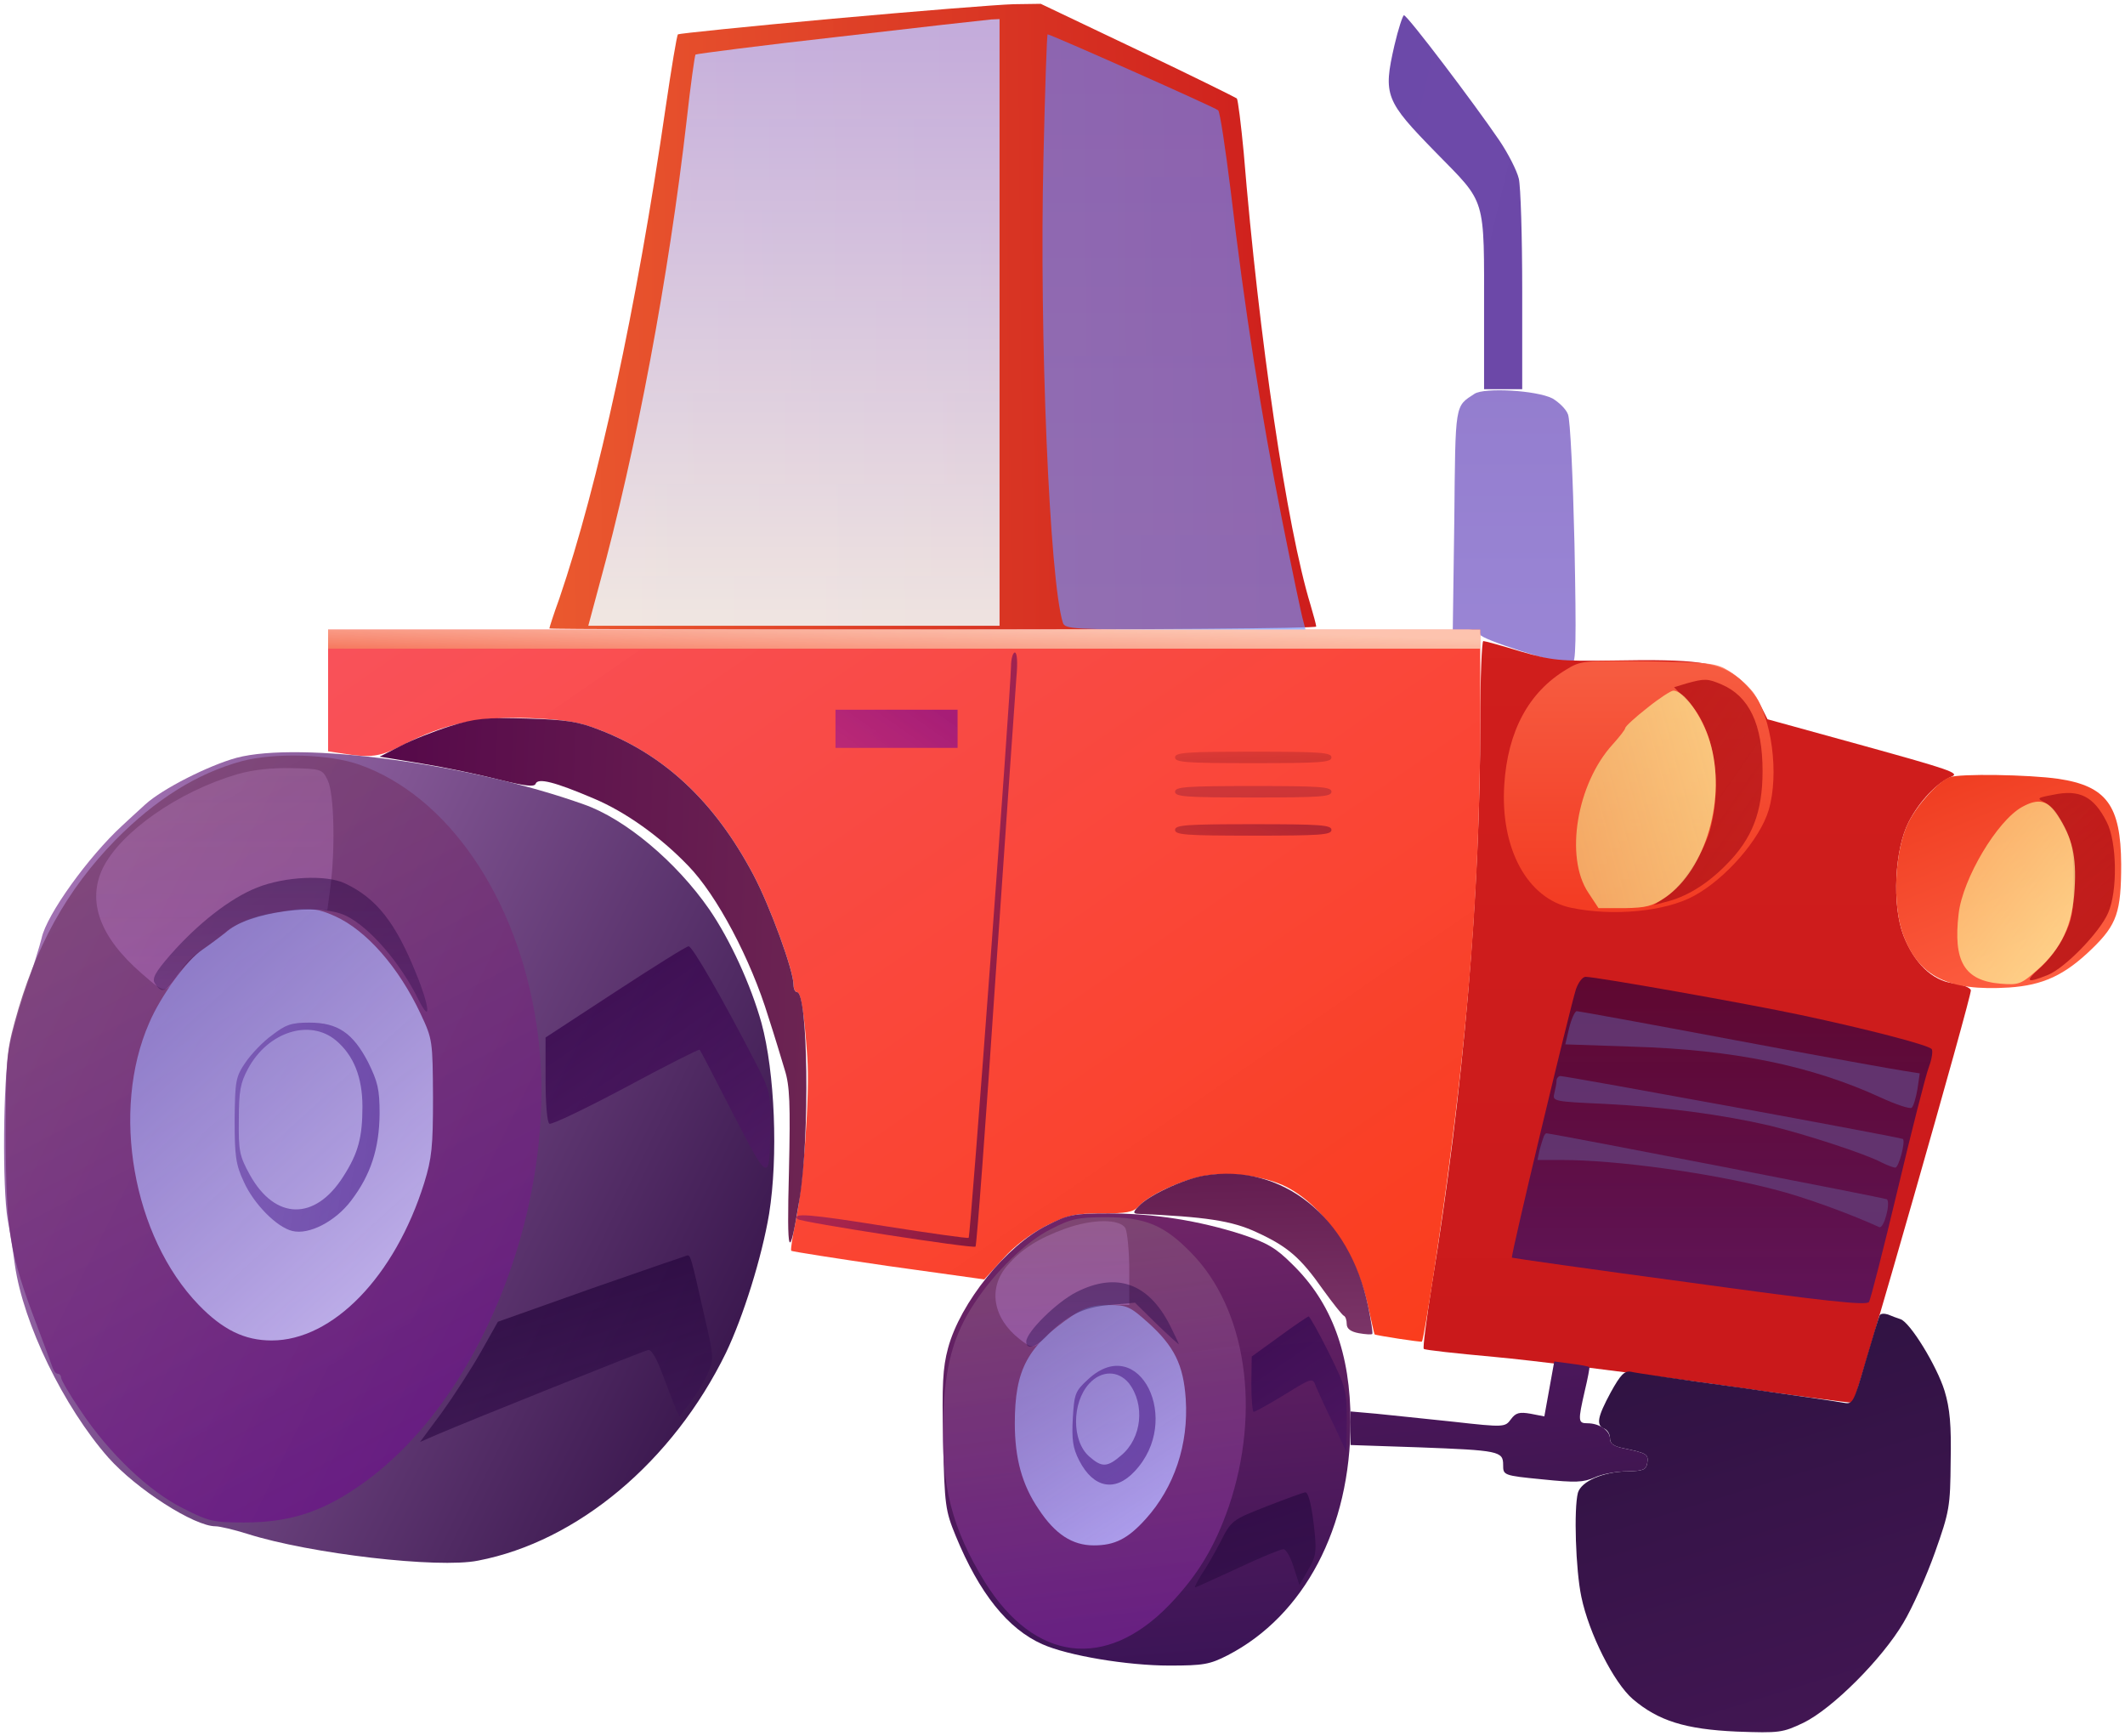 <?xml version="1.0" standalone="no"?><!DOCTYPE svg PUBLIC "-//W3C//DTD SVG 20010904//EN" "http://www.w3.org/TR/2001/REC-SVG-20010904/DTD/svg10.dtd"><svg version="1.0" xmlns="http://www.w3.org/2000/svg" width="557pt" height="455pt" viewBox="0 0 557 455" preserveAspectRatio="xMidYMid meet"><defs><linearGradient id="linear-gradient-1-1" x1="0.00%" y1="0.00%" x2="100.73%" y2="0.74%"><stop offset="0%" style="stop-color:rgb(234,87,45);stop-opacity:0.993" /><stop offset="100%" style="stop-color:rgb(205,28,27);stop-opacity:0.996" /></linearGradient><linearGradient id="linear-gradient-1-2" x1="0.00%" y1="100.00%" x2="146.11%" y2="6.35%"><stop offset="0%" style="stop-color:rgb(107,71,168);stop-opacity:0.993" /><stop offset="100%" style="stop-color:rgb(108,72,168);stop-opacity:0.995" /></linearGradient><linearGradient id="linear-gradient-1-3" x1="0.00%" y1="100.00%" x2="0.00%" y2="-0.00%"><stop offset="0%" style="stop-color:rgb(147,124,206);stop-opacity:0.992" /><stop offset="100%" style="stop-color:rgb(153,133,213);stop-opacity:0.992" /></linearGradient><linearGradient id="linear-gradient-1-4" x1="0.00%" y1="100.00%" x2="0.00%" y2="-0.00%"><stop offset="0%" style="stop-color:rgb(208,29,27);stop-opacity:0.994" /><stop offset="100%" style="stop-color:rgb(202,25,27);stop-opacity:0.999" /></linearGradient><linearGradient id="linear-gradient-1-5" x1="0.00%" y1="100.00%" x2="103.83%" y2="7.44%"><stop offset="0%" style="stop-color:rgb(249,80,89);stop-opacity:0.993" /><stop offset="100%" style="stop-color:rgb(250,61,28);stop-opacity:1.000" /></linearGradient><linearGradient id="linear-gradient-1-6" x1="0.00%" y1="100.00%" x2="112.08%" y2="93.82%"><stop offset="0%" style="stop-color:rgb(84,6,72);stop-opacity:0.993" /><stop offset="100%" style="stop-color:rgb(109,37,82);stop-opacity:0.993" /></linearGradient><linearGradient id="linear-gradient-1-7" x1="0.00%" y1="100.00%" x2="128.17%" y2="31.77%"><stop offset="0%" style="stop-color:rgb(177,127,194);stop-opacity:0.998" /><stop offset="100%" style="stop-color:rgb(32,0,52);stop-opacity:1.000" /></linearGradient><linearGradient id="linear-gradient-1-8" x1="0.00%" y1="100.00%" x2="50.20%" y2="-15.94%"><stop offset="0%" style="stop-color:rgb(238,58,30);stop-opacity:1.000" /><stop offset="100%" style="stop-color:rgb(255,98,69);stop-opacity:1.000" /></linearGradient><linearGradient id="linear-gradient-1-9" x1="0.00%" y1="100.00%" x2="3.18%" y2="-4.18%"><stop offset="0%" style="stop-color:rgb(98,27,78);stop-opacity:1.000" /><stop offset="100%" style="stop-color:rgb(123,53,104);stop-opacity:1.000" /></linearGradient><linearGradient id="linear-gradient-1-10" x1="0.00%" y1="100.00%" x2="7.94%" y2="-3.81%"><stop offset="0%" style="stop-color:rgb(113,36,103);stop-opacity:0.997" /><stop offset="100%" style="stop-color:rgb(59,20,86);stop-opacity:1.000" /></linearGradient><linearGradient id="linear-gradient-1-11" x1="0.00%" y1="100.00%" x2="30.86%" y2="-10.46%"><stop offset="0%" style="stop-color:rgb(44,17,63);stop-opacity:0.996" /><stop offset="100%" style="stop-color:rgb(65,21,82);stop-opacity:0.998" /></linearGradient><linearGradient id="linear-gradient-1-12" x1="0.00%" y1="100.00%" x2="46.03%" y2="-59.55%"><stop offset="0%" style="stop-color:rgb(76,22,92);stop-opacity:0.996" /><stop offset="100%" style="stop-color:rgb(59,20,76);stop-opacity:0.997" /></linearGradient><linearGradient id="linear-gradient-2-1" x1="0.00%" y1="100.00%" x2="0.00%" y2="-0.00%"><stop offset="0%" style="stop-color:rgb(191,194,255);stop-opacity:0.833" /><stop offset="100%" style="stop-color:rgb(242,255,255);stop-opacity:0.859" /></linearGradient><linearGradient id="linear-gradient-2-2" x1="0.00%" y1="100.00%" x2="0.00%" y2="-0.00%"><stop offset="0%" style="stop-color:rgb(100,130,255);stop-opacity:0.642" /><stop offset="100%" style="stop-color:rgb(110,144,255);stop-opacity:0.655" /></linearGradient><linearGradient id="linear-gradient-2-3" x1="0.00%" y1="0.00%" x2="100.01%" y2="46.44%"><stop offset="0%" style="stop-color:rgb(245,128,95);stop-opacity:0.825" /><stop offset="100%" style="stop-color:rgb(254,255,229);stop-opacity:0.676" /></linearGradient><linearGradient id="linear-gradient-2-4" x1="0.00%" y1="100.00%" x2="139.47%" y2="5.49%"><stop offset="0%" style="stop-color:rgb(143,23,131);stop-opacity:0.443" /><stop offset="100%" style="stop-color:rgb(63,0,42);stop-opacity:0.801" /></linearGradient><linearGradient id="linear-gradient-2-5" x1="0.00%" y1="100.00%" x2="0.00%" y2="-0.00%"><stop offset="0%" style="stop-color:rgb(255,106,74);stop-opacity:0.819" /><stop offset="100%" style="stop-color:rgb(255,69,36);stop-opacity:0.749" /></linearGradient><linearGradient id="linear-gradient-2-6" x1="0.00%" y1="0.00%" x2="103.98%" y2="46.50%"><stop offset="0%" style="stop-color:rgb(167,31,132);stop-opacity:0.768" /><stop offset="100%" style="stop-color:rgb(151,21,129);stop-opacity:0.830" /></linearGradient><linearGradient id="linear-gradient-2-7" x1="0.00%" y1="100.00%" x2="96.87%" y2="-107.47%"><stop offset="0%" style="stop-color:rgb(93,2,26);stop-opacity:0.197" /><stop offset="100%" style="stop-color:rgb(77,0,29);stop-opacity:0.272" /></linearGradient><linearGradient id="linear-gradient-2-8" x1="0.00%" y1="100.00%" x2="40.82%" y2="-7.42%"><stop offset="0%" style="stop-color:rgb(123,70,106);stop-opacity:0.797" /><stop offset="100%" style="stop-color:rgb(106,22,136);stop-opacity:0.803" /></linearGradient><linearGradient id="linear-gradient-2-9" x1="0.00%" y1="100.00%" x2="44.90%" y2="-379.54%"><stop offset="0%" style="stop-color:rgb(66,0,49);stop-opacity:0.233" /><stop offset="100%" style="stop-color:rgb(58,0,52);stop-opacity:0.287" /></linearGradient><linearGradient id="linear-gradient-2-10" x1="0.00%" y1="100.00%" x2="46.94%" y2="-3.85%"><stop offset="0%" style="stop-color:rgb(174,15,23);stop-opacity:0.725" /><stop offset="100%" style="stop-color:rgb(178,12,17);stop-opacity:0.802" /></linearGradient><linearGradient id="linear-gradient-2-11" x1="0.00%" y1="100.00%" x2="89.51%" y2="-2.61%"><stop offset="0%" style="stop-color:rgb(255,233,137);stop-opacity:0.614" /><stop offset="100%" style="stop-color:rgb(255,255,168);stop-opacity:0.736" /></linearGradient><linearGradient id="linear-gradient-2-12" x1="0.00%" y1="0.00%" x2="100.23%" y2="21.78%"><stop offset="0%" style="stop-color:rgb(111,5,36);stop-opacity:0.372" /><stop offset="100%" style="stop-color:rgb(92,0,46);stop-opacity:0.447" /></linearGradient><linearGradient id="linear-gradient-2-13" x1="0.00%" y1="100.00%" x2="72.34%" y2="-11.58%"><stop offset="0%" style="stop-color:rgb(47,0,70);stop-opacity:0.766" /><stop offset="100%" style="stop-color:rgb(80,26,101);stop-opacity:0.784" /></linearGradient><linearGradient id="linear-gradient-2-14" x1="0.00%" y1="100.00%" x2="0.00%" y2="-0.00%"><stop offset="0%" style="stop-color:rgb(59,0,54);stop-opacity:0.753" /><stop offset="100%" style="stop-color:rgb(69,19,103);stop-opacity:0.806" /></linearGradient><linearGradient id="linear-gradient-2-15" x1="0.00%" y1="100.00%" x2="10.33%" y2="-3.03%"><stop offset="0%" style="stop-color:rgb(135,93,118);stop-opacity:0.599" /><stop offset="100%" style="stop-color:rgb(138,37,167);stop-opacity:0.542" /></linearGradient><linearGradient id="linear-gradient-2-16" x1="0.00%" y1="100.00%" x2="62.76%" y2="-29.34%"><stop offset="0%" style="stop-color:rgb(33,3,56);stop-opacity:0.770" /><stop offset="100%" style="stop-color:rgb(66,26,88);stop-opacity:0.815" /></linearGradient><linearGradient id="linear-gradient-2-17" x1="0.00%" y1="100.00%" x2="51.56%" y2="-8.05%"><stop offset="0%" style="stop-color:rgb(52,9,79);stop-opacity:0.790" /><stop offset="100%" style="stop-color:rgb(72,20,95);stop-opacity:0.806" /></linearGradient><linearGradient id="linear-gradient-2-18" x1="0.00%" y1="100.00%" x2="52.17%" y2="-21.99%"><stop offset="0%" style="stop-color:rgb(43,10,66);stop-opacity:0.786" /><stop offset="100%" style="stop-color:rgb(51,15,74);stop-opacity:0.808" /></linearGradient><linearGradient id="linear-gradient-3-1" x1="0.00%" y1="100.00%" x2="71.85%" y2="-3.06%"><stop offset="0%" style="stop-color:rgb(176,8,15);stop-opacity:0.744" /><stop offset="100%" style="stop-color:rgb(181,23,27);stop-opacity:0.800" /></linearGradient><linearGradient id="linear-gradient-3-2" x1="0.00%" y1="0.00%" x2="155.33%" y2="56.20%"><stop offset="0%" style="stop-color:rgb(243,208,123);stop-opacity:0.695" /><stop offset="100%" style="stop-color:rgb(255,241,155);stop-opacity:0.823" /></linearGradient><linearGradient id="linear-gradient-3-3" x1="0.00%" y1="100.00%" x2="0.00%" y2="-0.00%"><stop offset="0%" style="stop-color:rgb(214,156,222);stop-opacity:0.228" /><stop offset="100%" style="stop-color:rgb(228,156,252);stop-opacity:0.266" /></linearGradient><linearGradient id="linear-gradient-3-4" x1="0.00%" y1="100.00%" x2="72.32%" y2="-6.24%"><stop offset="0%" style="stop-color:rgb(136,130,218);stop-opacity:0.733" /><stop offset="100%" style="stop-color:rgb(209,204,255);stop-opacity:0.840" /></linearGradient><linearGradient id="linear-gradient-3-5" x1="0.00%" y1="100.00%" x2="0.07%" y2="-0.55%"><stop offset="0%" style="stop-color:rgb(98,62,124);stop-opacity:0.788" /><stop offset="100%" style="stop-color:rgb(99,61,122);stop-opacity:0.803" /></linearGradient><linearGradient id="linear-gradient-3-6" x1="0.00%" y1="100.00%" x2="0.26%" y2="-2.32%"><stop offset="0%" style="stop-color:rgb(98,61,123);stop-opacity:0.787" /><stop offset="100%" style="stop-color:rgb(99,60,120);stop-opacity:0.801" /></linearGradient><linearGradient id="linear-gradient-3-7" x1="0.00%" y1="100.00%" x2="0.19%" y2="-1.58%"><stop offset="0%" style="stop-color:rgb(98,61,121);stop-opacity:0.787" /><stop offset="100%" style="stop-color:rgb(99,59,118);stop-opacity:0.803" /></linearGradient><linearGradient id="linear-gradient-3-8" x1="0.00%" y1="100.00%" x2="0.00%" y2="-0.00%"><stop offset="0%" style="stop-color:rgb(157,101,154);stop-opacity:0.723" /><stop offset="100%" style="stop-color:rgb(155,94,173);stop-opacity:0.786" /></linearGradient><linearGradient id="linear-gradient-3-9" x1="0.00%" y1="100.00%" x2="51.14%" y2="-7.98%"><stop offset="0%" style="stop-color:rgb(144,138,219);stop-opacity:0.698" /><stop offset="100%" style="stop-color:rgb(184,178,255);stop-opacity:0.856" /></linearGradient><linearGradient id="linear-gradient-4-1" x1="0.00%" y1="100.00%" x2="0.00%" y2="-0.00%"><stop offset="0%" style="stop-color:rgb(31,0,60);stop-opacity:0.442" /><stop offset="100%" style="stop-color:rgb(52,15,81);stop-opacity:0.361" /></linearGradient><linearGradient id="linear-gradient-4-2" x1="0.00%" y1="100.00%" x2="146.28%" y2="63.97%"><stop offset="0%" style="stop-color:rgb(110,72,170);stop-opacity:0.723" /><stop offset="100%" style="stop-color:rgb(91,51,152);stop-opacity:0.822" /></linearGradient><linearGradient id="linear-gradient-4-3" x1="0.00%" y1="100.00%" x2="0.00%" y2="-0.00%"><stop offset="0%" style="stop-color:rgb(22,0,64);stop-opacity:0.414" /><stop offset="100%" style="stop-color:rgb(32,5,74);stop-opacity:0.383" /></linearGradient><linearGradient id="linear-gradient-4-4" x1="0.00%" y1="100.00%" x2="76.85%" y2="-5.80%"><stop offset="0%" style="stop-color:rgb(95,53,156);stop-opacity:0.752" /><stop offset="100%" style="stop-color:rgb(94,52,153);stop-opacity:0.805" /></linearGradient></defs><g id="layer-1"><path d="M2183 4501 c-221 -20 -404 -39 -406 -41 -3 -3 -17 -88 -32 -190 -77 -531 -176 -987 -279 -1289 -15 -41 -26 -76 -26 -78 0 -2 452 -3 1005 -3 553 0 1005 3 1005 8 0 4 -7 30 -15 57 -62 203 -135 698 -175 1185 -7 74 -15 138 -18 142 -4 3 -121 61 -260 127 l-254 121 -71 -1 c-40 -1 -253 -18 -474 -38z" fill="url(#linear-gradient-1-1)" id="region-1-1" transform="translate(0,455) scale(0.1,-0.1)"/><path d="M3655 4431 c-30 -131 -24 -145 109 -281 133 -136 126 -111 126 -422 l0 -198 50 0 50 0 0 258 c0 141 -4 274 -9 294 -5 21 -28 66 -51 100 -66 97 -241 328 -250 328 -3 0 -15 -36 -25 -79z" fill="url(#linear-gradient-1-2)" id="region-1-2" transform="translate(0,455) scale(0.1,-0.1)"/><path d="M3865 3518 c-52 -34 -50 -22 -53 -330 l-4 -288 36 0 c23 0 36 -5 36 -13 0 -12 203 -77 240 -77 11 0 12 57 7 315 -4 173 -11 325 -17 339 -5 14 -24 32 -41 42 -42 21 -177 29 -204 12z" fill="url(#linear-gradient-1-3)" id="region-1-3" transform="translate(0,455) scale(0.1,-0.1)"/><path d="M3880 2658 c0 -450 -44 -967 -127 -1476 -14 -89 -24 -165 -21 -167 2 -3 85 -12 184 -21 98 -9 350 -40 559 -69 209 -30 381 -53 382 -51 9 8 313 1072 309 1081 -2 7 -23 15 -46 18 -56 7 -103 54 -131 126 -30 79 -23 225 14 297 28 54 74 103 113 119 22 9 -9 19 -229 80 l-254 70 -20 40 c-10 22 -37 54 -60 71 -51 39 -109 47 -326 43 -140 -2 -159 0 -242 24 -49 15 -93 27 -97 27 -4 0 -8 -96 -8 -212z" fill="url(#linear-gradient-1-4)" id="region-1-4" transform="translate(0,455) scale(0.1,-0.1)"/><path d="M860 2740 l0 -159 33 -5 c80 -13 102 -10 164 22 108 56 200 75 333 70 92 -4 128 -10 182 -31 171 -66 302 -189 403 -380 43 -81 105 -250 105 -288 0 -10 4 -19 9 -19 10 0 19 -52 27 -170 7 -99 -10 -334 -31 -434 -8 -38 -13 -71 -11 -74 3 -2 117 -20 255 -40 l251 -35 49 54 c31 35 72 65 114 87 57 28 75 32 145 32 64 0 82 3 96 18 26 30 118 72 177 81 66 11 157 -2 212 -30 98 -51 185 -178 213 -313 9 -39 16 -72 17 -73 4 -3 122 -21 124 -19 6 5 55 329 77 506 53 414 76 763 76 1133 l0 227 -1510 0 -1510 0 0 -160z" fill="url(#linear-gradient-1-5)" id="region-1-5" transform="translate(0,455) scale(0.1,-0.1)"/><path d="M1180 2647 c-41 -13 -100 -36 -130 -52 l-55 -28 110 -18 c61 -10 151 -29 202 -42 69 -17 94 -20 97 -11 6 16 50 5 153 -39 83 -35 174 -100 247 -176 75 -77 164 -245 210 -396 16 -49 35 -112 43 -139 13 -41 15 -88 11 -265 -6 -227 0 -243 28 -72 27 166 22 541 -7 541 -5 0 -9 9 -9 19 0 38 -62 207 -105 288 -101 191 -232 314 -403 380 -56 22 -87 27 -192 30 -109 3 -135 0 -200 -20z" fill="url(#linear-gradient-1-6)" id="region-1-6" transform="translate(0,455) scale(0.1,-0.1)"/><path d="M620 2564 c-73 -20 -194 -81 -239 -122 -20 -18 -47 -43 -61 -56 -88 -81 -198 -233 -211 -295 -5 -20 -22 -76 -39 -125 -17 -48 -38 -122 -46 -163 -16 -84 -18 -367 -4 -448 5 -27 14 -82 19 -120 22 -154 128 -372 245 -505 74 -83 225 -180 281 -180 11 0 49 -9 84 -20 164 -52 500 -91 604 -70 261 50 511 260 650 545 45 94 94 250 113 364 24 150 15 371 -20 500 -28 100 -82 218 -137 298 -86 124 -220 237 -329 275 -300 107 -744 166 -910 122z" fill="url(#linear-gradient-1-7)" id="region-1-7" transform="translate(0,455) scale(0.1,-0.1)"/><path d="M5110 2513 c-29 -11 -82 -69 -107 -117 -37 -72 -44 -218 -14 -297 41 -109 118 -147 277 -137 89 6 146 32 218 102 65 63 76 96 76 221 -1 154 -38 205 -165 224 -77 11 -258 14 -285 4z" fill="url(#linear-gradient-1-8)" id="region-1-8" transform="translate(0,455) scale(0.1,-0.1)"/><path d="M3156 1469 c-53 -9 -147 -52 -172 -81 -14 -14 -14 -18 -3 -19 180 -8 247 -18 312 -48 83 -38 116 -67 175 -151 26 -36 50 -66 54 -68 5 -2 8 -12 8 -22 0 -12 10 -20 32 -24 17 -3 33 -4 35 -2 2 2 -3 35 -11 73 -49 235 -226 376 -430 342z" fill="url(#linear-gradient-1-9)" id="region-1-9" transform="translate(0,455) scale(0.1,-0.1)"/><path d="M2745 1339 c-107 -53 -228 -203 -260 -322 -14 -52 -16 -95 -13 -243 4 -170 6 -183 33 -249 62 -151 137 -244 227 -284 67 -30 223 -56 333 -56 90 0 106 3 153 27 201 104 322 334 322 612 0 178 -49 312 -153 413 -43 43 -66 56 -132 78 -112 36 -231 55 -349 55 -92 0 -106 -3 -161 -31z" fill="url(#linear-gradient-1-10)" id="region-1-10" transform="translate(0,455) scale(0.1,-0.1)"/><path d="M4927 1103 c-2 -4 -19 -59 -37 -121 -32 -110 -33 -113 -59 -108 -14 3 -141 21 -281 41 -140 19 -264 37 -275 40 -17 3 -27 -7 -53 -54 -35 -65 -39 -86 -17 -95 8 -3 15 -14 15 -25 0 -14 9 -21 33 -26 63 -13 68 -16 65 -38 -3 -19 -10 -22 -53 -23 -63 -1 -120 -26 -129 -56 -11 -42 -6 -202 9 -273 20 -96 85 -225 135 -268 67 -57 138 -79 272 -85 113 -4 120 -3 175 23 76 37 206 167 262 262 24 40 61 123 83 185 38 107 40 120 41 238 2 95 -2 139 -16 185 -20 65 -91 181 -116 188 -9 3 -23 8 -32 12 -10 3 -19 3 -22 -2z" fill="url(#linear-gradient-1-11)" id="region-1-11" transform="translate(0,455) scale(0.1,-0.1)"/><path d="M4061 910 l-13 -72 -36 7 c-29 5 -39 3 -52 -15 -15 -20 -17 -21 -150 -6 -74 8 -165 17 -202 21 l-68 6 0 -44 0 -44 178 -6 c211 -8 222 -10 222 -46 0 -27 0 -28 103 -38 87 -9 107 -8 137 5 19 9 58 16 85 16 43 1 50 4 53 23 3 22 -2 25 -65 38 -23 5 -33 12 -33 25 0 21 -28 40 -59 40 -25 0 -25 6 -7 85 8 33 13 61 12 62 -1 2 -23 6 -47 9 l-45 6 -13 -72z" fill="url(#linear-gradient-1-12)" id="region-1-12" transform="translate(0,455) scale(0.1,-0.1)"/></g><g id="layer-2"><path d="M2201 4454 c-205 -23 -375 -45 -378 -47 -2 -3 -13 -80 -23 -171 -47 -410 -132 -865 -229 -1218 l-29 -108 539 0 539 0 0 795 0 795 -22 -1 c-13 -1 -191 -21 -397 -45z" fill="url(#linear-gradient-2-1)" id="region-2-1" transform="translate(0,455) scale(0.1,-0.1)"/><path d="M2735 4133 c-11 -459 16 -1105 51 -1215 5 -17 29 -18 321 -18 l315 0 -6 23 c-4 12 -29 132 -56 267 -54 272 -98 552 -134 859 -14 112 -28 207 -33 212 -7 7 -439 199 -447 199 -2 0 -7 -147 -11 -327z" fill="url(#linear-gradient-2-2)" id="region-2-2" transform="translate(0,455) scale(0.1,-0.1)"/><path d="M860 2875 l0 -25 1510 0 1510 0 0 25 0 25 -1510 0 -1510 0 0 -25z" fill="url(#linear-gradient-2-3)" id="region-2-3" transform="translate(0,455) scale(0.1,-0.1)"/><path d="M2650 2803 c-1 -65 -106 -1493 -111 -1497 -2 -2 -102 12 -222 31 -194 31 -242 35 -226 18 8 -8 460 -78 466 -72 3 3 27 324 53 714 27 389 51 738 54 776 4 42 2 67 -4 67 -5 0 -10 -17 -10 -37z" fill="url(#linear-gradient-2-4)" id="region-2-4" transform="translate(0,455) scale(0.1,-0.1)"/><path d="M4105 2795 c-98 -59 -153 -161 -162 -301 -11 -167 60 -299 175 -323 110 -23 247 -10 322 31 83 45 173 148 196 225 28 94 8 244 -41 309 -14 18 -41 42 -62 55 -34 21 -49 23 -212 26 -171 2 -177 2 -216 -22z" fill="url(#linear-gradient-2-5)" id="region-2-5" transform="translate(0,455) scale(0.1,-0.1)"/><path d="M2190 2640 l0 -50 160 0 160 0 0 50 0 50 -160 0 -160 0 0 -50z" fill="url(#linear-gradient-2-6)" id="region-2-6" transform="translate(0,455) scale(0.1,-0.1)"/><path d="M3080 2565 c0 -13 29 -15 205 -15 176 0 205 2 205 15 0 13 -29 15 -205 15 -176 0 -205 -2 -205 -15z" fill="url(#linear-gradient-2-7)" id="region-2-7" transform="translate(0,455) scale(0.1,-0.1)"/><path d="M633 2555 c-117 -32 -225 -100 -330 -206 -128 -131 -211 -280 -265 -479 -21 -77 -23 -106 -23 -305 1 -244 10 -300 82 -489 19 -50 37 -99 40 -108 3 -10 9 -18 14 -18 5 0 9 -5 9 -10 0 -6 23 -46 52 -88 74 -111 179 -211 268 -255 67 -34 79 -37 160 -37 114 0 197 25 293 90 331 221 542 766 473 1217 -50 331 -232 597 -464 679 -79 28 -223 32 -309 9z" fill="url(#linear-gradient-2-8)" id="region-2-8" transform="translate(0,455) scale(0.1,-0.1)"/><path d="M3080 2475 c0 -13 29 -15 205 -15 176 0 205 2 205 15 0 13 -29 15 -205 15 -176 0 -205 -2 -205 -15z" fill="url(#linear-gradient-2-9)" id="region-2-9" transform="translate(0,455) scale(0.1,-0.1)"/><path d="M5381 2467 c-42 -8 -43 -9 -21 -20 13 -7 35 -34 49 -62 23 -43 26 -62 26 -145 0 -81 -4 -102 -25 -143 -13 -27 -41 -64 -62 -83 -42 -37 -37 -42 20 -19 46 19 136 112 158 163 25 57 23 186 -4 238 -34 67 -71 86 -141 71z" fill="url(#linear-gradient-2-10)" id="region-2-10" transform="translate(0,455) scale(0.1,-0.1)"/><path d="M5300 2435 c-65 -36 -155 -187 -166 -279 -15 -126 15 -176 110 -184 48 -4 54 -1 96 36 64 56 93 119 98 213 5 84 -6 133 -44 192 -26 40 -51 46 -94 22z" fill="url(#linear-gradient-2-11)" id="region-2-11" transform="translate(0,455) scale(0.1,-0.1)"/><path d="M3080 2375 c0 -13 29 -15 205 -15 176 0 205 2 205 15 0 13 -29 15 -205 15 -176 0 -205 -2 -205 -15z" fill="url(#linear-gradient-2-12)" id="region-2-12" transform="translate(0,455) scale(0.1,-0.1)"/><path d="M1612 1950 l-182 -119 0 -110 c0 -63 4 -112 10 -116 6 -3 96 40 201 96 104 56 191 100 193 98 2 -2 41 -77 87 -167 94 -183 97 -184 98 -35 1 90 0 94 -42 175 -85 164 -162 298 -172 298 -6 0 -92 -54 -193 -120z" fill="url(#linear-gradient-2-13)" id="region-2-13" transform="translate(0,455) scale(0.1,-0.1)"/><path d="M4131 1958 c-15 -46 -172 -701 -168 -704 1 -1 211 -31 465 -65 355 -49 465 -61 471 -51 4 6 38 139 75 294 37 156 74 301 82 322 8 21 11 43 7 47 -11 11 -169 52 -343 89 -141 30 -536 100 -564 100 -8 0 -19 -15 -25 -32z" fill="url(#linear-gradient-2-14)" id="region-2-14" transform="translate(0,455) scale(0.1,-0.1)"/><path d="M2755 1329 c-65 -32 -146 -111 -200 -193 -56 -84 -78 -164 -83 -302 -6 -176 23 -290 110 -431 130 -208 316 -231 482 -60 75 78 120 152 157 259 85 251 46 518 -99 665 -70 72 -120 93 -223 93 -73 0 -92 -4 -144 -31z" fill="url(#linear-gradient-2-15)" id="region-2-15" transform="translate(0,455) scale(0.1,-0.1)"/><path d="M1550 1173 l-245 -87 -45 -80 c-25 -44 -71 -115 -102 -158 l-57 -77 46 20 c89 38 538 218 552 221 8 2 22 -21 37 -62 14 -36 29 -76 34 -89 l11 -23 27 35 c15 19 36 53 46 75 18 40 18 42 -9 159 -33 147 -35 153 -43 153 -4 -1 -117 -40 -252 -87z" fill="url(#linear-gradient-2-16)" id="region-2-16" transform="translate(0,455) scale(0.1,-0.1)"/><path d="M3353 1047 l-72 -52 -1 -72 c0 -40 3 -73 6 -73 4 0 40 20 81 45 73 45 74 45 82 22 5 -12 25 -56 45 -97 l35 -75 1 82 c0 79 -2 87 -47 178 -26 52 -50 95 -53 95 -3 -1 -38 -24 -77 -53z" fill="url(#linear-gradient-2-17)" id="region-2-17" transform="translate(0,455) scale(0.1,-0.1)"/><path d="M3322 603 c-92 -36 -94 -37 -122 -92 -16 -31 -39 -71 -51 -88 -11 -18 -19 -33 -16 -33 2 0 52 23 111 50 59 28 113 50 120 50 7 0 19 -21 27 -47 l15 -47 23 40 c20 33 22 48 17 97 -7 69 -16 107 -25 106 -3 0 -48 -16 -99 -36z" fill="url(#linear-gradient-2-18)" id="region-2-18" transform="translate(0,455) scale(0.1,-0.1)"/></g><g id="layer-3"><path d="M4421 2759 l-33 -10 36 -37 c69 -69 93 -215 57 -342 -17 -57 -73 -142 -111 -168 l-35 -24 30 8 c54 13 108 45 160 98 68 68 95 138 95 245 0 123 -35 196 -107 227 -37 16 -45 16 -92 3z" fill="url(#linear-gradient-3-1)" id="region-3-1" transform="translate(0,455) scale(0.1,-0.1)"/><path d="M4318 2695 c-32 -25 -58 -49 -58 -53 0 -4 -15 -23 -33 -43 -94 -103 -126 -295 -64 -388 l27 -41 68 0 c57 1 73 5 107 28 107 74 161 262 117 408 -20 67 -68 134 -96 134 -6 0 -37 -20 -68 -45z" fill="url(#linear-gradient-3-2)" id="region-3-2" transform="translate(0,455) scale(0.1,-0.1)"/><path d="M622 2521 c-154 -45 -306 -151 -353 -247 -41 -87 -7 -180 101 -274 67 -58 63 -58 106 10 9 14 32 37 52 50 21 13 48 34 62 46 37 32 115 55 196 57 l72 2 8 60 c13 99 10 246 -7 280 -14 29 -16 30 -94 32 -53 1 -101 -4 -143 -16z" fill="url(#linear-gradient-3-3)" id="region-3-3" transform="translate(0,455) scale(0.1,-0.1)"/><path d="M726 2159 c-63 -10 -105 -27 -136 -54 -14 -11 -41 -31 -60 -44 -39 -26 -109 -121 -139 -192 -101 -230 -43 -560 130 -739 63 -65 120 -93 191 -93 160 0 323 167 400 413 20 65 23 95 23 225 -1 147 -1 151 -32 217 -58 124 -143 220 -225 257 -49 22 -73 24 -152 10z" fill="url(#linear-gradient-3-4)" id="region-3-4" transform="translate(0,455) scale(0.1,-0.1)"/><path d="M4113 1856 l-10 -43 176 -6 c266 -8 469 -50 650 -133 41 -19 78 -31 82 -27 5 5 11 26 15 49 l6 41 -38 6 c-22 3 -222 39 -446 81 -223 42 -410 76 -415 76 -5 0 -14 -20 -20 -44z" fill="url(#linear-gradient-3-5)" id="region-3-5" transform="translate(0,455) scale(0.1,-0.1)"/><path d="M4080 1718 c0 -7 -3 -22 -6 -34 -5 -20 -1 -21 133 -27 157 -8 307 -28 432 -57 94 -23 248 -73 292 -96 16 -8 32 -14 37 -14 9 0 27 68 20 75 -3 4 -882 165 -898 165 -5 0 -10 -6 -10 -12z" fill="url(#linear-gradient-3-6)" id="region-3-6" transform="translate(0,455) scale(0.1,-0.1)"/><path d="M4047 1573 c-2 -5 -7 -20 -11 -35 l-6 -28 64 0 c143 0 391 -34 556 -77 76 -19 197 -63 276 -99 12 -5 30 63 20 73 -3 3 -869 171 -893 173 -1 0 -4 -3 -6 -7z" fill="url(#linear-gradient-3-7)" id="region-3-7" transform="translate(0,455) scale(0.1,-0.1)"/><path d="M2792 1330 c-69 -25 -114 -53 -151 -96 -52 -59 -39 -138 31 -193 34 -27 39 -26 69 5 51 55 109 84 166 84 l53 0 0 91 c0 50 -5 99 -10 110 -14 25 -86 25 -158 -1z" fill="url(#linear-gradient-3-8)" id="region-3-8" transform="translate(0,455) scale(0.1,-0.1)"/><path d="M2812 1103 c-119 -81 -152 -142 -152 -283 0 -92 19 -162 63 -226 43 -65 88 -94 144 -94 55 0 89 17 136 69 75 83 113 196 105 315 -6 89 -30 138 -99 200 -47 42 -55 46 -104 46 -40 0 -61 -6 -93 -27z" fill="url(#linear-gradient-3-9)" id="region-3-9" transform="translate(0,455) scale(0.1,-0.1)"/></g><g id="layer-4"><path d="M674 2224 c-71 -28 -156 -95 -228 -177 -40 -46 -48 -62 -40 -74 18 -28 28 -24 59 21 16 24 46 54 65 67 19 13 46 33 60 45 61 54 245 79 317 44 62 -30 143 -124 190 -220 34 -67 29 -17 -6 68 -54 134 -104 198 -187 237 -49 23 -157 18 -230 -11z" fill="url(#linear-gradient-4-1)" id="region-4-1" transform="translate(0,455) scale(0.1,-0.1)"/><path d="M713 1837 c-24 -17 -55 -50 -70 -72 -25 -37 -27 -47 -28 -150 0 -95 3 -117 24 -162 26 -58 86 -119 127 -129 44 -11 113 25 154 79 52 68 74 137 75 228 0 65 -5 84 -30 135 -40 77 -80 104 -154 104 -47 0 -62 -5 -98 -33z m168 -14 c46 -39 69 -96 69 -173 0 -81 -11 -122 -50 -183 -74 -117 -179 -115 -245 4 -27 49 -30 62 -29 144 0 75 4 97 24 134 52 97 162 132 231 74z" fill="url(#linear-gradient-4-2)" id="region-4-2" transform="translate(0,455) scale(0.1,-0.1)"/><path d="M2822 1164 c-52 -26 -132 -105 -132 -130 0 -22 24 -16 50 11 51 55 100 80 169 85 l66 6 57 -56 c32 -31 58 -54 58 -53 0 2 -11 25 -24 51 -56 109 -139 139 -244 86z" fill="url(#linear-gradient-4-3)" id="region-4-3" transform="translate(0,455) scale(0.1,-0.1)"/><path d="M2853 936 c-35 -32 -37 -38 -41 -103 -3 -56 0 -78 17 -111 37 -72 94 -83 145 -28 127 134 12 364 -121 242z m106 -11 c43 -56 34 -144 -20 -189 -37 -32 -51 -32 -84 -3 -46 40 -46 141 0 191 32 35 76 35 104 1z" fill="url(#linear-gradient-4-4)" id="region-4-4" transform="translate(0,455) scale(0.1,-0.1)"/></g></svg>